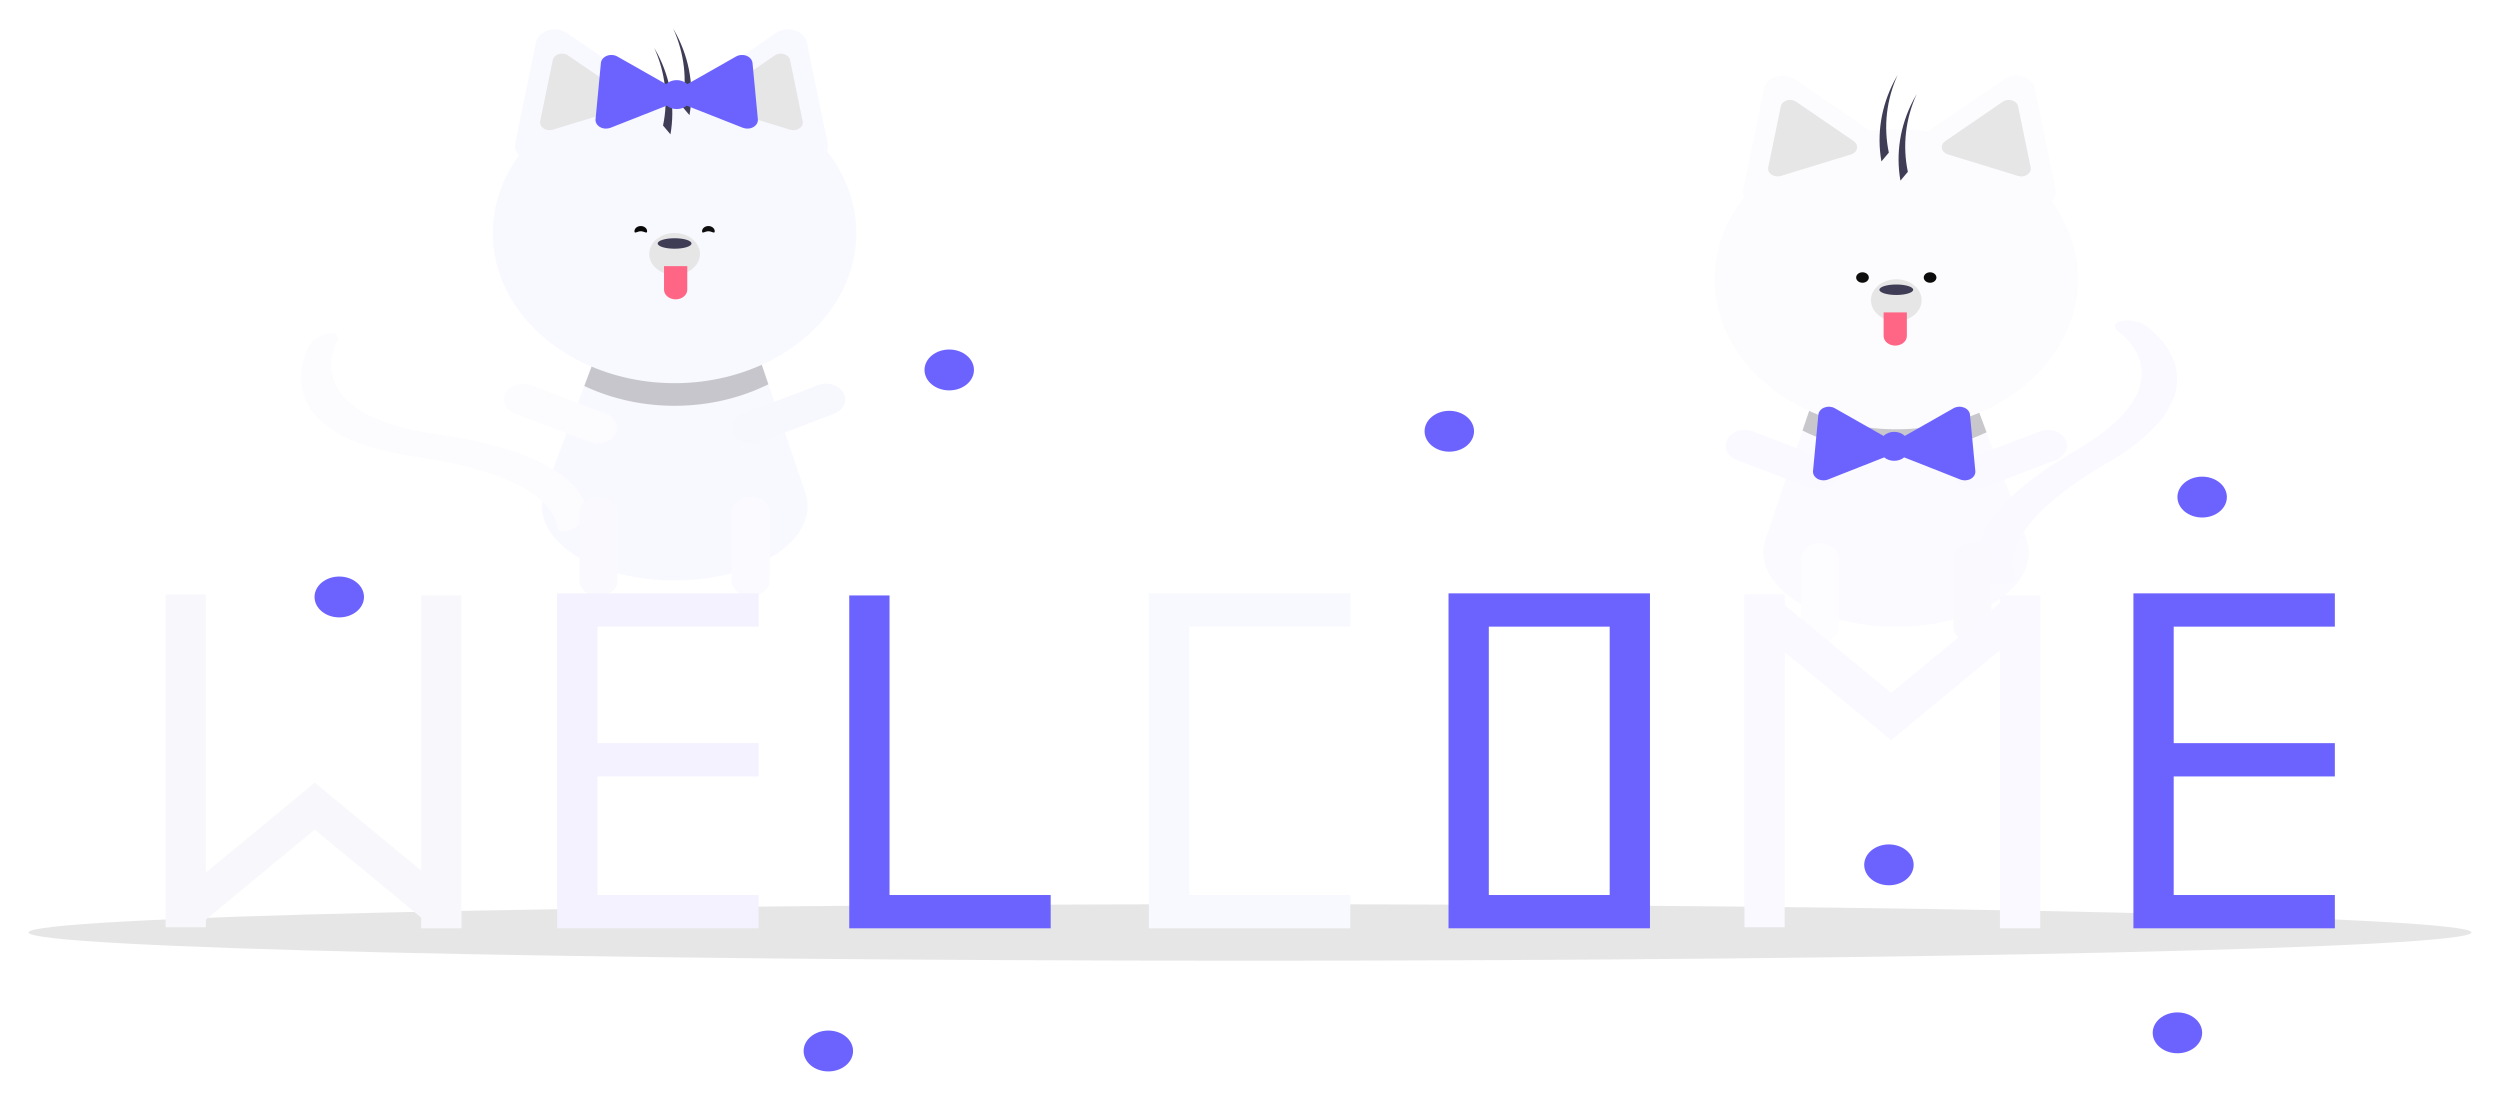 <svg width="350" height="154" viewBox="0 0 350 154" fill="none" xmlns="http://www.w3.org/2000/svg">
<g clip-path="url(#clip0)" filter="url(#filter0_d)">
<path d="M175 130.498C269.441 130.498 346 128.729 346 126.546C346 124.363 269.441 122.594 175 122.594C80.559 122.594 4 124.363 4 126.546C4 128.729 80.559 130.498 175 130.498Z" fill="#E6E6E6"/>
<path d="M266.131 83.724C265.915 83.726 265.699 83.729 265.48 83.729C265.261 83.729 265.046 83.726 264.83 83.724C253.383 83.509 245.086 77.6 247.198 71.4L252.348 56.275L253.649 52.448L276.72 52.773L278.122 56.517L283.641 71.253C285.978 77.487 277.681 83.509 266.131 83.724Z" fill="#FAFAFF"/>
<path opacity="0.2" d="M278.122 56.517C274.188 58.375 269.725 59.332 265.195 59.289C260.664 59.247 256.229 58.206 252.347 56.275L253.649 52.448L276.72 52.773L278.122 56.517Z" fill="black"/>
<path d="M277.148 71.901C278.145 68.833 281.42 64.406 290.606 59.068C306.627 49.758 297.07 42.777 296.656 42.484C295.787 41.871 295.915 41.182 296.954 40.947C297.557 40.847 298.18 40.855 298.779 40.97C299.378 41.085 299.941 41.305 300.429 41.615C300.948 41.969 312.915 50.413 294.837 60.917C278.568 70.372 282.027 76.544 282.067 76.603C282.503 77.264 281.803 77.792 280.504 77.785C279.204 77.778 277.796 77.237 277.358 76.578C277.267 76.438 276.22 74.758 277.148 71.901Z" fill="#F9F9FF"/>
<path d="M254.832 85.928C254.482 85.928 254.136 85.871 253.813 85.761C253.49 85.65 253.197 85.488 252.95 85.284C252.702 85.08 252.506 84.837 252.373 84.57C252.239 84.303 252.17 84.017 252.17 83.729V74.198C252.17 73.615 252.45 73.055 252.95 72.643C253.449 72.23 254.126 71.998 254.832 71.998C255.538 71.998 256.215 72.23 256.714 72.643C257.214 73.055 257.494 73.615 257.494 74.198V83.729C257.494 84.017 257.425 84.303 257.291 84.57C257.158 84.837 256.962 85.08 256.714 85.284C256.467 85.488 256.174 85.65 255.851 85.761C255.528 85.871 255.182 85.928 254.832 85.928V85.928Z" fill="#FDFDFF"/>
<path d="M257.166 63.301C257.02 63.564 256.813 63.8 256.556 63.996C256.3 64.192 255.999 64.345 255.671 64.445C255.343 64.545 254.995 64.591 254.645 64.58C254.296 64.569 253.953 64.501 253.635 64.38L243.156 60.397C242.515 60.152 242.018 59.708 241.774 59.161C241.529 58.614 241.558 58.01 241.853 57.48C242.147 56.951 242.685 56.539 243.346 56.337C244.008 56.135 244.74 56.157 245.381 56.401L255.861 60.384C256.178 60.505 256.464 60.676 256.701 60.888C256.939 61.1 257.123 61.348 257.245 61.619C257.366 61.89 257.421 62.178 257.408 62.467C257.395 62.755 257.312 63.039 257.166 63.301V63.301Z" fill="#F9F9FF"/>
<path d="M273.794 63.301C273.941 63.564 274.148 63.8 274.404 63.996C274.661 64.192 274.962 64.345 275.29 64.445C275.617 64.545 275.966 64.591 276.315 64.58C276.665 64.569 277.008 64.501 277.325 64.38L287.805 60.397C288.446 60.153 288.944 59.709 289.189 59.161C289.434 58.614 289.406 58.009 289.111 57.479C288.816 56.949 288.278 56.538 287.616 56.336C286.953 56.133 286.221 56.157 285.58 56.401L275.1 60.384C274.783 60.505 274.497 60.676 274.259 60.888C274.022 61.1 273.837 61.348 273.716 61.619C273.595 61.89 273.539 62.178 273.553 62.467C273.566 62.755 273.648 63.039 273.794 63.301V63.301Z" fill="#F9F9FF"/>
<path d="M276.128 85.928C276.478 85.928 276.824 85.871 277.147 85.761C277.47 85.65 277.763 85.488 278.011 85.284C278.258 85.08 278.454 84.837 278.588 84.57C278.722 84.303 278.79 84.017 278.79 83.729V74.198C278.79 73.615 278.51 73.055 278.011 72.643C277.511 72.23 276.834 71.998 276.128 71.998C275.422 71.998 274.745 72.23 274.246 72.643C273.747 73.055 273.466 73.615 273.466 74.198V83.729C273.466 84.017 273.535 84.303 273.669 84.57C273.803 84.837 273.999 85.08 274.246 85.284C274.493 85.488 274.787 85.65 275.11 85.761C275.433 85.871 275.779 85.928 276.128 85.928V85.928Z" fill="#FAFAFE"/>
<path d="M287.254 24.226C287.484 23.986 287.65 23.709 287.741 23.413C287.832 23.117 287.846 22.808 287.782 22.507L286.333 15.465L284.884 8.423C284.806 8.043 284.608 7.686 284.31 7.389C284.012 7.092 283.625 6.865 283.187 6.731C282.75 6.597 282.277 6.561 281.817 6.625C281.357 6.69 280.925 6.853 280.566 7.099L273.909 11.657L269.899 14.403C267.224 14.01 264.49 13.976 261.802 14.302L257.939 11.657L251.282 7.099C250.923 6.853 250.491 6.69 250.031 6.625C249.571 6.561 249.098 6.597 248.661 6.731C248.223 6.865 247.836 7.092 247.538 7.389C247.24 7.686 247.042 8.043 246.964 8.423L245.515 15.465L244.066 22.507C243.989 22.877 244.029 23.257 244.182 23.611C241.699 26.756 240.282 30.393 240.077 34.144C239.872 37.895 240.887 41.623 243.017 44.94C245.147 48.256 248.313 51.041 252.187 53.004C256.061 54.967 260.501 56.037 265.045 56.102C269.589 56.167 274.071 55.224 278.024 53.373C281.978 51.522 285.259 48.829 287.527 45.575C289.794 42.321 290.964 38.624 290.916 34.87C290.868 31.115 289.603 27.44 287.254 24.226V24.226Z" fill="#FCFCFF"/>
<path d="M250.615 9.985C250.457 9.985 250.301 10.009 250.153 10.055C249.935 10.12 249.743 10.232 249.595 10.379C249.448 10.526 249.35 10.703 249.313 10.892L247.556 19.432C247.517 19.62 247.539 19.813 247.619 19.992C247.7 20.171 247.836 20.33 248.014 20.452C248.192 20.573 248.405 20.654 248.633 20.686C248.861 20.718 249.095 20.7 249.312 20.634L259.141 17.621C259.358 17.555 259.55 17.442 259.697 17.295C259.844 17.148 259.942 16.972 259.981 16.784C260.02 16.595 259.998 16.402 259.918 16.223C259.837 16.044 259.701 15.886 259.523 15.764L259.523 15.764L251.451 10.237C251.216 10.075 250.921 9.986 250.615 9.985V9.985Z" fill="#E6E6E6"/>
<path d="M281.233 9.985C280.927 9.986 280.631 10.075 280.397 10.237L272.325 15.764C272.147 15.886 272.011 16.044 271.93 16.223C271.85 16.402 271.828 16.595 271.867 16.784C271.905 16.972 272.003 17.148 272.151 17.295C272.298 17.442 272.49 17.555 272.707 17.621L282.536 20.634C282.753 20.7 282.987 20.718 283.215 20.686C283.443 20.654 283.656 20.573 283.834 20.452C284.012 20.33 284.148 20.171 284.229 19.992C284.309 19.813 284.331 19.62 284.292 19.432L282.535 10.892C282.498 10.703 282.4 10.526 282.253 10.379C282.105 10.232 281.912 10.12 281.695 10.055C281.547 10.009 281.391 9.985 281.233 9.985Z" fill="#E6E6E6"/>
<path d="M265.48 40.962C267.44 40.962 269.029 39.649 269.029 38.03C269.029 36.41 267.44 35.097 265.48 35.097C263.52 35.097 261.931 36.41 261.931 38.03C261.931 39.649 263.52 40.962 265.48 40.962Z" fill="#E6E6E6"/>
<path d="M265.48 37.297C266.787 37.297 267.846 36.968 267.846 36.563C267.846 36.158 266.787 35.83 265.48 35.83C264.173 35.83 263.114 36.158 263.114 36.563C263.114 36.968 264.173 37.297 265.48 37.297Z" fill="#3F3D56"/>
<path d="M263.706 39.74H266.959V43.039C266.959 43.216 266.917 43.391 266.835 43.554C266.754 43.717 266.634 43.865 266.483 43.99C266.332 44.115 266.152 44.214 265.955 44.281C265.758 44.349 265.546 44.383 265.332 44.383V44.383C264.901 44.383 264.487 44.242 264.182 43.99C263.877 43.738 263.706 43.396 263.706 43.039V39.74H263.706Z" fill="#FF6584"/>
<path d="M265.678 6.477C265.507 6.769 265.341 7.065 265.186 7.366C263.35 10.903 262.731 14.79 263.397 18.599C263.73 18.2 264.08 17.784 264.436 17.364C263.673 13.708 264.102 9.951 265.678 6.477V6.477Z" fill="#3F3D56"/>
<path d="M268.34 9.165C268.169 9.458 268.004 9.753 267.848 10.055C266.012 13.592 265.393 17.479 266.059 21.288C266.392 20.888 266.742 20.472 267.098 20.052C266.335 16.396 266.764 12.639 268.34 9.165V9.165Z" fill="#3F3D56"/>
<path d="M276.547 61.94L276.172 57.999L275.797 54.059C275.777 53.846 275.689 53.642 275.543 53.466C275.397 53.29 275.197 53.149 274.964 53.057C274.731 52.965 274.472 52.925 274.215 52.942C273.957 52.959 273.71 53.031 273.497 53.152L269.554 55.391L266.675 57.025C266.491 56.847 266.262 56.704 266.005 56.606C265.748 56.508 265.468 56.458 265.184 56.458C264.901 56.458 264.621 56.508 264.364 56.606C264.107 56.704 263.878 56.847 263.694 57.025L260.815 55.391L256.872 53.152C256.659 53.031 256.412 52.959 256.154 52.942C255.897 52.925 255.638 52.965 255.405 53.057C255.172 53.149 254.972 53.29 254.826 53.466C254.68 53.642 254.592 53.846 254.572 54.059L254.197 57.999L253.822 61.94C253.802 62.152 253.85 62.366 253.961 62.558C254.072 62.751 254.243 62.916 254.455 63.037C254.668 63.158 254.916 63.23 255.174 63.247C255.431 63.264 255.689 63.224 255.922 63.132L260.24 61.43L263.788 60.032C263.97 60.185 264.188 60.306 264.428 60.389C264.667 60.472 264.925 60.514 265.184 60.514C265.444 60.514 265.702 60.472 265.941 60.389C266.181 60.306 266.399 60.185 266.581 60.032L270.129 61.43L274.446 63.132C274.68 63.224 274.938 63.264 275.195 63.247C275.453 63.23 275.701 63.158 275.913 63.037C276.126 62.916 276.297 62.751 276.408 62.558C276.519 62.366 276.567 62.152 276.547 61.94V61.94Z" fill="#6C63FF"/>
<path d="M260.748 35.586C261.238 35.586 261.635 35.258 261.635 34.853C261.635 34.448 261.238 34.12 260.748 34.12C260.258 34.12 259.86 34.448 259.86 34.853C259.86 35.258 260.258 35.586 260.748 35.586Z" fill="#0F0E0E"/>
<path d="M270.213 35.586C270.703 35.586 271.1 35.258 271.1 34.853C271.1 34.448 270.703 34.12 270.213 34.12C269.722 34.12 269.325 34.448 269.325 34.853C269.325 35.258 269.722 35.586 270.213 35.586Z" fill="#0C0B0B"/>
<path d="M93.791 77.247C94.007 77.249 94.223 77.252 94.442 77.252C94.661 77.252 94.877 77.249 95.093 77.247C106.54 77.032 114.836 71.123 112.725 64.923L107.575 49.798L106.274 45.971L83.203 46.296L81.8 50.04L76.281 64.776C73.945 71.01 82.241 77.032 93.791 77.247Z" fill="#F8F8FF"/>
<path opacity="0.2" d="M81.801 50.04C85.734 51.898 90.197 52.855 94.728 52.812C99.259 52.77 103.694 51.729 107.575 49.798L106.274 45.971L83.203 46.296L81.801 50.04Z" fill="black"/>
<path d="M79.972 63.632C77.482 61.211 72.228 58.367 61.161 56.791C41.86 54.04 46.882 44.351 47.105 43.941C47.572 43.079 47.1 42.502 46.039 42.656C45.442 42.779 44.884 43.007 44.402 43.323C43.919 43.639 43.525 44.036 43.244 44.489C42.959 44.992 36.515 56.855 58.295 59.958C77.897 62.752 77.967 69.553 77.961 69.621C77.909 70.371 78.815 70.602 79.986 70.135C81.157 69.67 82.15 68.683 82.203 67.933C82.214 67.774 82.29 65.886 79.972 63.632Z" fill="#FCFCFF"/>
<path d="M105.09 79.451C105.44 79.451 105.786 79.394 106.109 79.284C106.432 79.173 106.725 79.011 106.973 78.807C107.22 78.603 107.416 78.36 107.55 78.093C107.683 77.826 107.752 77.54 107.752 77.252V67.721C107.751 67.138 107.471 66.579 106.971 66.167C106.472 65.755 105.796 65.524 105.09 65.524C104.385 65.524 103.708 65.755 103.209 66.167C102.71 66.579 102.429 67.138 102.428 67.721V77.252C102.428 77.54 102.497 77.826 102.631 78.093C102.765 78.36 102.961 78.603 103.208 78.807C103.455 79.011 103.749 79.173 104.072 79.284C104.394 79.394 104.741 79.451 105.09 79.451V79.451Z" fill="#FAFAFF"/>
<path d="M102.756 56.824C102.903 57.087 103.11 57.323 103.366 57.519C103.623 57.715 103.924 57.868 104.251 57.968C104.579 58.068 104.928 58.114 105.277 58.103C105.627 58.092 105.97 58.024 106.287 57.903L116.767 53.92C117.085 53.799 117.371 53.628 117.609 53.416C117.847 53.204 118.032 52.956 118.153 52.684C118.275 52.413 118.33 52.125 118.317 51.836C118.304 51.548 118.221 51.264 118.075 51.001C117.929 50.739 117.722 50.502 117.465 50.306C117.208 50.11 116.907 49.957 116.579 49.857C116.251 49.757 115.902 49.712 115.552 49.723C115.203 49.734 114.859 49.802 114.542 49.923L104.062 53.907C103.745 54.028 103.459 54.199 103.221 54.411C102.984 54.623 102.799 54.871 102.678 55.142C102.557 55.413 102.501 55.701 102.515 55.99C102.528 56.278 102.61 56.562 102.756 56.824V56.824Z" fill="#F7F7FE"/>
<path d="M86.128 56.824C85.982 57.087 85.775 57.323 85.519 57.519C85.262 57.715 84.961 57.868 84.633 57.968C84.305 58.068 83.957 58.114 83.608 58.103C83.258 58.092 82.915 58.024 82.597 57.903L72.118 53.92C71.8 53.799 71.514 53.628 71.276 53.416C71.038 53.204 70.853 52.956 70.732 52.684C70.61 52.413 70.555 52.125 70.568 51.836C70.581 51.548 70.663 51.264 70.81 51.001C70.956 50.739 71.163 50.502 71.42 50.306C71.677 50.11 71.978 49.957 72.306 49.857C72.634 49.757 72.983 49.712 73.333 49.723C73.682 49.734 74.025 49.802 74.343 49.923L84.823 53.907C85.14 54.028 85.426 54.199 85.663 54.411C85.901 54.623 86.086 54.871 86.207 55.142C86.328 55.413 86.384 55.701 86.37 55.99C86.357 56.278 86.275 56.562 86.128 56.824Z" fill="#FCFCFF"/>
<path d="M83.794 79.451C83.444 79.451 83.098 79.394 82.775 79.284C82.452 79.173 82.159 79.011 81.912 78.807C81.664 78.603 81.468 78.36 81.335 78.093C81.201 77.826 81.132 77.54 81.132 77.252V67.721C81.133 67.138 81.413 66.579 81.913 66.167C82.412 65.755 83.088 65.524 83.794 65.524C84.499 65.524 85.176 65.755 85.675 66.167C86.174 66.579 86.455 67.138 86.456 67.721V77.252C86.456 77.54 86.387 77.826 86.253 78.093C86.12 78.36 85.923 78.603 85.676 78.807C85.429 79.011 85.136 79.173 84.813 79.284C84.49 79.394 84.144 79.451 83.794 79.451V79.451Z" fill="#F9F9FE"/>
<path d="M115.741 17.134C115.894 16.78 115.934 16.4 115.857 16.03L114.408 8.988L112.959 1.946C112.881 1.566 112.683 1.209 112.385 0.912C112.087 0.615 111.7 0.388 111.262 0.254C110.825 0.12 110.352 0.083 109.892 0.148C109.431 0.213 109 0.376 108.641 0.622L101.984 5.18L98.121 7.825C95.433 7.499 92.699 7.533 90.024 7.926L86.014 5.18L79.357 0.622C78.998 0.376 78.566 0.213 78.106 0.148C77.646 0.083 77.173 0.12 76.735 0.254C76.298 0.388 75.91 0.615 75.613 0.912C75.315 1.209 75.117 1.566 75.039 1.946L73.59 8.988L72.141 16.03C72.077 16.331 72.091 16.64 72.182 16.936C72.273 17.232 72.439 17.509 72.669 17.749C70.316 20.963 69.049 24.64 69 28.397C68.95 32.153 70.12 35.852 72.387 39.108C74.655 42.364 77.937 45.059 81.892 46.912C85.848 48.764 90.332 49.707 94.878 49.642C99.425 49.578 103.867 48.507 107.742 46.543C111.618 44.578 114.786 41.792 116.916 38.472C119.046 35.154 120.06 31.424 119.853 27.671C119.647 23.918 118.227 20.279 115.741 17.134H115.741Z" fill="#F8F8FF"/>
<path d="M108.472 3.76L100.399 9.287L100.399 9.287C100.221 9.409 100.085 9.567 100.005 9.746C99.925 9.925 99.903 10.118 99.942 10.307C99.98 10.495 100.078 10.671 100.226 10.818C100.373 10.965 100.565 11.078 100.781 11.144L110.611 14.157C110.828 14.223 111.062 14.241 111.289 14.209C111.517 14.177 111.731 14.096 111.909 13.975C112.087 13.853 112.223 13.694 112.303 13.515C112.384 13.336 112.406 13.143 112.367 12.955L110.61 4.415C110.572 4.226 110.475 4.049 110.327 3.902C110.18 3.755 109.987 3.643 109.77 3.577C109.622 3.532 109.465 3.508 109.307 3.508C109.002 3.509 108.706 3.598 108.472 3.76V3.76Z" fill="#E6E6E6"/>
<path d="M78.228 3.577C78.01 3.643 77.818 3.755 77.67 3.902C77.522 4.049 77.425 4.226 77.387 4.415L75.63 12.955C75.592 13.143 75.614 13.336 75.694 13.515C75.774 13.694 75.91 13.853 76.088 13.975C76.266 14.096 76.48 14.177 76.708 14.209C76.936 14.241 77.17 14.223 77.386 14.157L87.216 11.144C87.433 11.078 87.624 10.965 87.772 10.818C87.919 10.671 88.017 10.495 88.056 10.307C88.094 10.118 88.073 9.925 87.992 9.746C87.912 9.567 87.776 9.409 87.598 9.287L79.525 3.76C79.291 3.598 78.996 3.509 78.69 3.508C78.532 3.508 78.376 3.532 78.228 3.577Z" fill="#E6E6E6"/>
<path d="M94.442 34.485C96.403 34.485 97.992 33.172 97.992 31.553C97.992 29.933 96.403 28.62 94.442 28.62C92.482 28.62 90.893 29.933 90.893 31.553C90.893 33.172 92.482 34.485 94.442 34.485Z" fill="#E6E6E6"/>
<path d="M94.442 30.82C95.749 30.82 96.809 30.491 96.809 30.086C96.809 29.681 95.749 29.353 94.442 29.353C93.136 29.353 92.076 29.681 92.076 30.086C92.076 30.491 93.136 30.82 94.442 30.82Z" fill="#3F3D56"/>
<path d="M94.59 37.907C94.376 37.907 94.165 37.872 93.968 37.804C93.77 37.737 93.591 37.638 93.44 37.513C93.289 37.388 93.169 37.24 93.087 37.077C93.005 36.914 92.963 36.739 92.963 36.562V33.263H96.217V36.562C96.217 36.739 96.175 36.914 96.093 37.077C96.011 37.24 95.891 37.388 95.74 37.513C95.589 37.638 95.41 37.737 95.213 37.804C95.015 37.872 94.804 37.907 94.59 37.907V37.907Z" fill="#FF6584"/>
<path d="M94.245 0C94.415 0.292 94.581 0.588 94.737 0.889C96.572 4.426 97.191 8.313 96.526 12.122C96.193 11.723 95.843 11.307 95.487 10.887C96.249 7.231 95.82 3.474 94.245 0V0Z" fill="#3F3D56"/>
<path d="M91.583 2.688C91.754 2.98 91.919 3.276 92.075 3.577C93.911 7.115 94.53 11.002 93.864 14.81C93.531 14.411 93.181 13.995 92.825 13.575C93.588 9.919 93.159 6.162 91.583 2.688V2.688Z" fill="#3F3D56"/>
<path d="M83.376 12.696L83.751 8.756L84.126 4.815C84.146 4.603 84.234 4.398 84.38 4.222C84.526 4.046 84.726 3.905 84.959 3.813C85.192 3.721 85.45 3.682 85.708 3.699C85.965 3.715 86.213 3.788 86.426 3.909L90.369 6.147L93.248 7.782C93.432 7.604 93.66 7.461 93.918 7.363C94.175 7.265 94.455 7.214 94.738 7.214C95.022 7.214 95.302 7.265 95.559 7.363C95.816 7.461 96.045 7.604 96.229 7.782L99.108 6.147L103.05 3.909C103.263 3.788 103.511 3.715 103.768 3.699C104.026 3.682 104.284 3.721 104.517 3.813C104.75 3.905 104.95 4.046 105.097 4.222C105.243 4.398 105.33 4.603 105.351 4.815L105.726 8.756L106.101 12.696C106.121 12.909 106.073 13.122 105.962 13.315C105.851 13.507 105.68 13.672 105.467 13.793C105.254 13.914 105.007 13.987 104.749 14.003C104.492 14.02 104.233 13.98 104 13.889L99.683 12.187L96.135 10.789C95.952 10.941 95.735 11.063 95.495 11.145C95.255 11.228 94.998 11.271 94.738 11.271C94.478 11.271 94.221 11.228 93.981 11.145C93.742 11.063 93.524 10.941 93.341 10.789L89.794 12.187L85.476 13.889C85.243 13.98 84.985 14.02 84.727 14.003C84.47 13.987 84.222 13.914 84.009 13.793C83.796 13.672 83.626 13.507 83.514 13.315C83.403 13.122 83.355 12.909 83.376 12.696V12.696Z" fill="#6C63FF"/>
<path d="M98.288 28.376C98.288 28.781 98.685 28.376 99.175 28.376C99.665 28.376 100.062 28.781 100.062 28.376C100.062 28.181 99.968 27.995 99.802 27.858C99.635 27.721 99.41 27.644 99.175 27.644C98.94 27.644 98.715 27.721 98.548 27.858C98.382 27.995 98.288 28.181 98.288 28.376V28.376Z" fill="#0F0E0E"/>
<path d="M90.597 28.376C90.597 28.781 90.2 28.376 89.71 28.376C89.219 28.376 88.822 28.781 88.822 28.376C88.823 28.181 88.916 27.995 89.083 27.858C89.249 27.721 89.475 27.644 89.71 27.644C89.945 27.644 90.17 27.721 90.336 27.858C90.503 27.995 90.597 28.181 90.597 28.376V28.376Z" fill="#090808"/>
<path d="M189.045 83.73V79.07H160.844V79.361V83.73V121.302V125.963H166.484H189.045V121.302H166.484V83.73H189.045Z" fill="#F8F8FF"/>
<path d="M202.793 79.07V125.962H230.995V79.07H202.793ZM225.355 121.302H208.434V83.73H225.355V121.302Z" fill="#6C63FF"/>
<path d="M124.534 121.302V79.361H118.894V121.302V125.963H124.534H147.095V121.302H124.534Z" fill="#6C63FF"/>
<path d="M106.203 83.73V79.07H78.001V79.361V83.73V100.041V104.701V121.302V125.963H83.641H106.203V121.302H83.641V104.701H106.203V100.041H83.641V83.73H106.203Z" fill="#F3F2FE"/>
<path d="M326.88 83.73V79.07H298.679V79.361V83.73V100.041V104.701V121.302V125.963H304.319H326.88V121.302H304.319V104.701H326.88V100.041H304.319V83.73H326.88Z" fill="#6C63FF"/>
<path d="M58.965 79.361V117.876L44.093 105.589L44.059 105.618L44.028 105.592L28.825 118.153V79.216H23.184V125.817H28.825V124.743L44.062 112.154L58.965 124.467V125.963H64.605V79.361H58.965Z" fill="#F8F8FC"/>
<path d="M279.996 79.361V80.435L264.758 93.024L249.855 80.711V79.216H244.214V125.817H249.855V87.302L264.726 99.589L264.761 99.561L264.792 99.586L279.996 87.025V125.963H285.636V79.361H279.996Z" fill="#F9F9FF"/>
<path d="M132.893 50.654C134.805 50.654 136.355 49.373 136.355 47.794C136.355 46.214 134.805 44.933 132.893 44.933C130.981 44.933 129.431 46.214 129.431 47.794C129.431 49.373 130.981 50.654 132.893 50.654Z" fill="#6C63FF"/>
<path d="M47.497 82.436C49.409 82.436 50.959 81.155 50.959 79.576C50.959 77.996 49.409 76.715 47.497 76.715C45.585 76.715 44.035 77.996 44.035 79.576C44.035 81.155 45.585 82.436 47.497 82.436Z" fill="#6C63FF"/>
<path d="M115.968 146C117.88 146 119.43 144.719 119.43 143.14C119.43 141.56 117.88 140.279 115.968 140.279C114.056 140.279 112.506 141.56 112.506 143.14C112.506 144.719 114.056 146 115.968 146Z" fill="#6C63FF"/>
<path d="M202.903 59.235C204.815 59.235 206.365 57.955 206.365 56.375C206.365 54.795 204.815 53.514 202.903 53.514C200.991 53.514 199.441 54.795 199.441 56.375C199.441 57.955 200.991 59.235 202.903 59.235Z" fill="#6C63FF"/>
<path d="M304.84 143.457C306.752 143.457 308.302 142.177 308.302 140.597C308.302 139.017 306.752 137.737 304.84 137.737C302.928 137.737 301.378 139.017 301.378 140.597C301.378 142.177 302.928 143.457 304.84 143.457Z" fill="#6C63FF"/>
<path d="M308.302 68.452C310.214 68.452 311.764 67.171 311.764 65.591C311.764 64.012 310.214 62.731 308.302 62.731C306.39 62.731 304.84 64.012 304.84 65.591C304.84 67.171 306.39 68.452 308.302 68.452Z" fill="#6C63FF"/>
<path d="M264.45 119.939C266.362 119.939 267.912 118.658 267.912 117.078C267.912 115.499 266.362 114.218 264.45 114.218C262.538 114.218 260.988 115.499 260.988 117.078C260.988 118.658 262.538 119.939 264.45 119.939Z" fill="#6C63FF"/>
</g>
<defs>
<filter id="filter0_d" x="0" y="0" width="350" height="154" filterUnits="userSpaceOnUse" color-interpolation-filters="sRGB">
<feFlood flood-opacity="0" result="BackgroundImageFix"/>
<feColorMatrix in="SourceAlpha" type="matrix" values="0 0 0 0 0 0 0 0 0 0 0 0 0 0 0 0 0 0 127 0"/>
<feOffset dy="4"/>
<feGaussianBlur stdDeviation="2"/>
<feColorMatrix type="matrix" values="0 0 0 0 0 0 0 0 0 0 0 0 0 0 0 0 0 0 0.25 0"/>
<feBlend mode="normal" in2="BackgroundImageFix" result="effect1_dropShadow"/>
<feBlend mode="normal" in="SourceGraphic" in2="effect1_dropShadow" result="shape"/>
</filter>
<clipPath id="clip0">
<rect width="342" height="146" fill="white" transform="translate(4)"/>
</clipPath>
</defs>
</svg>
